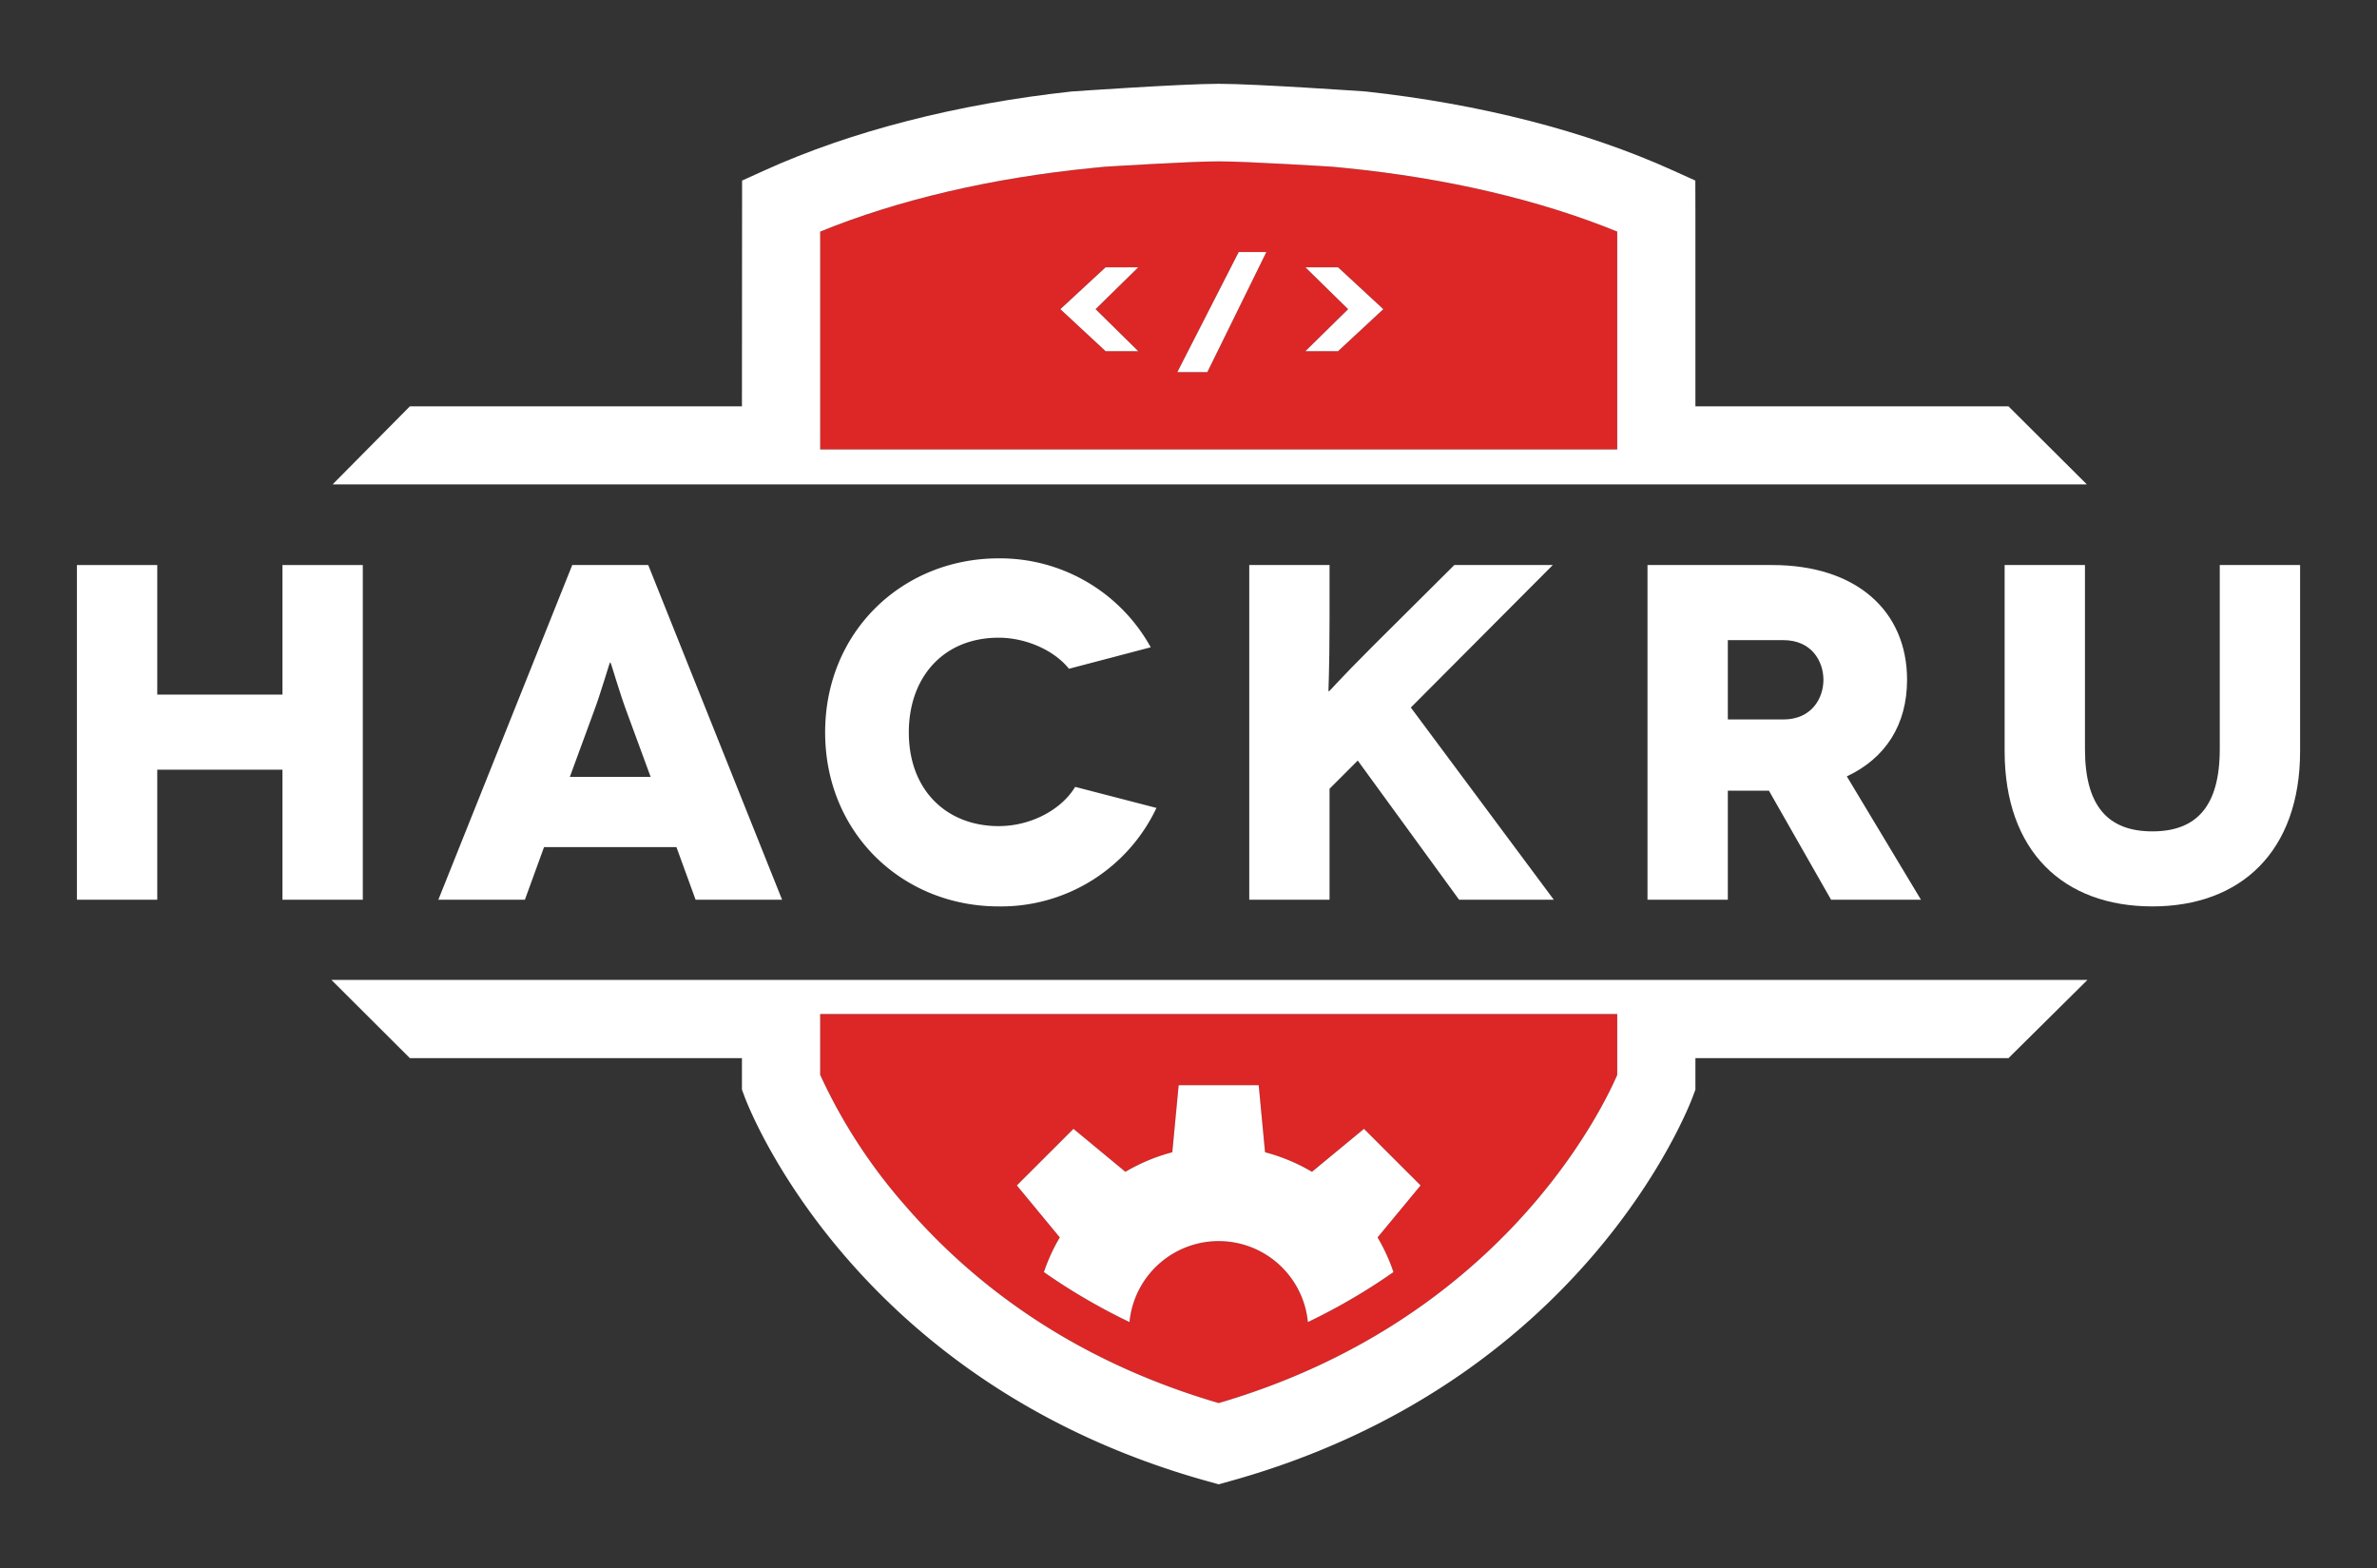 <svg id="Layer_2" data-name="Layer 2" xmlns="http://www.w3.org/2000/svg" viewBox="0 0 497.975 328.484">
  <rect x="0" y="0" width="497.975" height="328.484" fill="#333333" stroke="none"/>
  <defs>
    <style>
      .cls-1 {
        fill: #dd2626;
      }

      .cls-2 {
        fill: #fff;
      }
    </style>
  </defs>
  <title>hack-ru-logo-rel</title>
  <g>
    <path class="cls-1" d="M338.805,212.414v12.76c-3.43,7.9-24.73,51.54-83.49,68.74-26.59-7.77-48.71-21.71-65.76-41.46a112.356,112.356,0,0,1-17.73-27.29v-12.75h166.98Zm-50.21,46.8,9.01-10.89-11.86-11.85-10.89,9a38.556,38.556,0,0,0-9.83-4.1l-1.33-14.04h-16.77l-1.33,14.04a38.556,38.556,0,0,0-9.83,4.1l-10.88-9-11.86,11.85,9,10.89a38.218,38.218,0,0,0-3.33,7.26,126.794,126.794,0,0,0,17.93,10.47,18.773,18.773,0,0,1,37.37,0,126.234,126.234,0,0,0,17.93-10.47A38.218,38.218,0,0,0,288.595,259.214Z"/>
    <path class="cls-1" d="M338.805,48.514v45.64h-166.98V48.514c16.26-6.64,35.81-11.22,56.91-13.32l2.61-.26s17.97-1.13,23.97-1.13,23.97,1.13,23.97,1.13l2.6,0.26C302.995,37.294,322.545,41.874,338.805,48.514Zm-58.49,25.05,9.48-8.8-9.48-8.77h-6.83l8.95,8.77-8.95,8.8h6.83Zm-27.38,4.38,12.36-25.14h-5.79l-12.85,25.14h6.28Zm-23.42-13.18,8.94-8.77h-6.83l-9.48,8.77,9.48,8.8h6.83Z"/>
    <path class="cls-2" d="M481.865,118.364v38.96c0,21.03-12.42,32.55-30.95,32.55-18.63,0-30.95-11.52-30.95-32.55v-38.96h16.83v38.56c0,12.02,4.9,17.23,14.12,17.23,9.21,0,14.12-5.21,14.12-17.23v-38.56h16.83Z"/>
    <path class="cls-2" d="M437.315,205.274l-16.55,16.39h-65.58v6.59l-0.51,1.37c-0.9,2.45-23.02,60.16-97.18,80.7l-2.18.61-2.19-.61c-74.15-20.54-96.28-78.25-97.18-80.7l-0.51-1.37v-6.59h-69.56l-16.44-16.39h367.88Zm-98.51,19.9v-12.76h-166.98v12.75a112.356,112.356,0,0,0,17.73,27.29c17.05,19.75,39.17,33.69,65.76,41.46C314.075,276.714,335.375,233.074,338.805,225.174Z"/>
    <path class="cls-2" d="M437.185,101.464h-367.5l16.19-16.35h69.56l0.03-47.29,4.79-2.17c18.1-8.19,40.26-13.87,64.24-16.49,0,0,23.08-1.61,30.82-1.61,7.73,0,30.81,1.61,30.81,1.61,23.98,2.62,46.14,8.3,64.24,16.49l4.8,2.17,0.02,7.39v39.9h65.58Zm-98.38-7.31V48.514c-16.26-6.64-35.81-11.22-56.92-13.32l-2.6-.26s-17.97-1.13-23.97-1.13-23.97,1.13-23.97,1.13l-2.61.26c-21.1,2.1-40.65,6.68-56.91,13.32v45.64h166.98Z"/>
    <path class="cls-2" d="M386.905,162.634l15.53,25.84h-18.83l-13.02-22.84h-8.61v22.84h-16.83v-70.11h26.14c17.63,0,28.24,9.62,28.24,24.04C399.525,151.814,395.025,158.824,386.905,162.634Zm-4.9-20.23c0-3.81-2.41-8.31-8.42-8.31h-11.61v16.62h11.61C379.595,150.714,382.005,146.204,382.005,142.404Z"/>
    <path class="cls-2" d="M295.565,148.214l29.95,40.26h-19.84l-21.23-29.15-5.91,5.91v23.24h-16.82v-70.11h16.82v11.42c0,11.62-.3,15.02-0.2,15.02h0.1c0.1,0,2.1-2.4,9.22-9.51l17.02-16.93h20.63Z"/>
    <path class="cls-2" d="M297.605,248.324l-9.01,10.89a38.218,38.218,0,0,1,3.33,7.26,126.234,126.234,0,0,1-17.93,10.47,18.773,18.773,0,0,0-37.37,0,126.794,126.794,0,0,1-17.93-10.47,38.218,38.218,0,0,1,3.33-7.26l-9-10.89,11.86-11.85,10.88,9a38.556,38.556,0,0,1,9.83-4.1l1.33-14.04h16.77l1.33,14.04a38.556,38.556,0,0,1,9.83,4.1l10.89-9Z"/>
    <polygon class="cls-2" points="289.795 64.764 280.315 73.564 273.485 73.564 282.435 64.764 273.485 55.994 280.315 55.994 289.795 64.764"/>
    <polygon class="cls-2" points="265.295 52.804 252.935 77.944 246.655 77.944 259.505 52.804 265.295 52.804"/>
    <path class="cls-2" d="M225.245,164.834l17.03,4.41a36.02,36.02,0,0,1-33.05,20.63c-20.13,0-36.36-15.32-36.36-36.45,0-21.14,16.23-36.46,36.36-36.46a36.076,36.076,0,0,1,31.85,18.63l-17.13,4.5c-3.2-4-9.21-6.51-14.72-6.51-11.62,0-18.83,8.32-18.83,19.84,0,12.11,7.91,19.63,18.83,19.63C215.935,173.054,222.345,169.644,225.245,164.834Z"/>
    <polygon class="cls-2" points="238.455 55.994 229.515 64.764 238.455 73.564 231.625 73.564 222.145 64.764 231.625 55.994 238.455 55.994"/>
    <path class="cls-2" d="M135.805,118.364l28.04,70.11h-18.12l-4.01-11.02h-27.74l-4.01,11.02h-18.13l28.05-70.11h15.92Zm0.5,44.37-5.01-13.62c-1.5-4.01-3.3-10.32-3.4-10.32h-0.1c-0.1,0-1.9,6.31-3.41,10.32l-5,13.62h16.92Z"/>
    <polygon class="cls-2" points="76.005 118.364 76.005 188.474 59.175 188.474 59.175 161.234 32.945 161.234 32.945 188.474 16.115 188.474 16.115 118.364 32.945 118.364 32.945 145.504 59.175 145.504 59.175 118.364 76.005 118.364"/>
  </g>
</svg>
